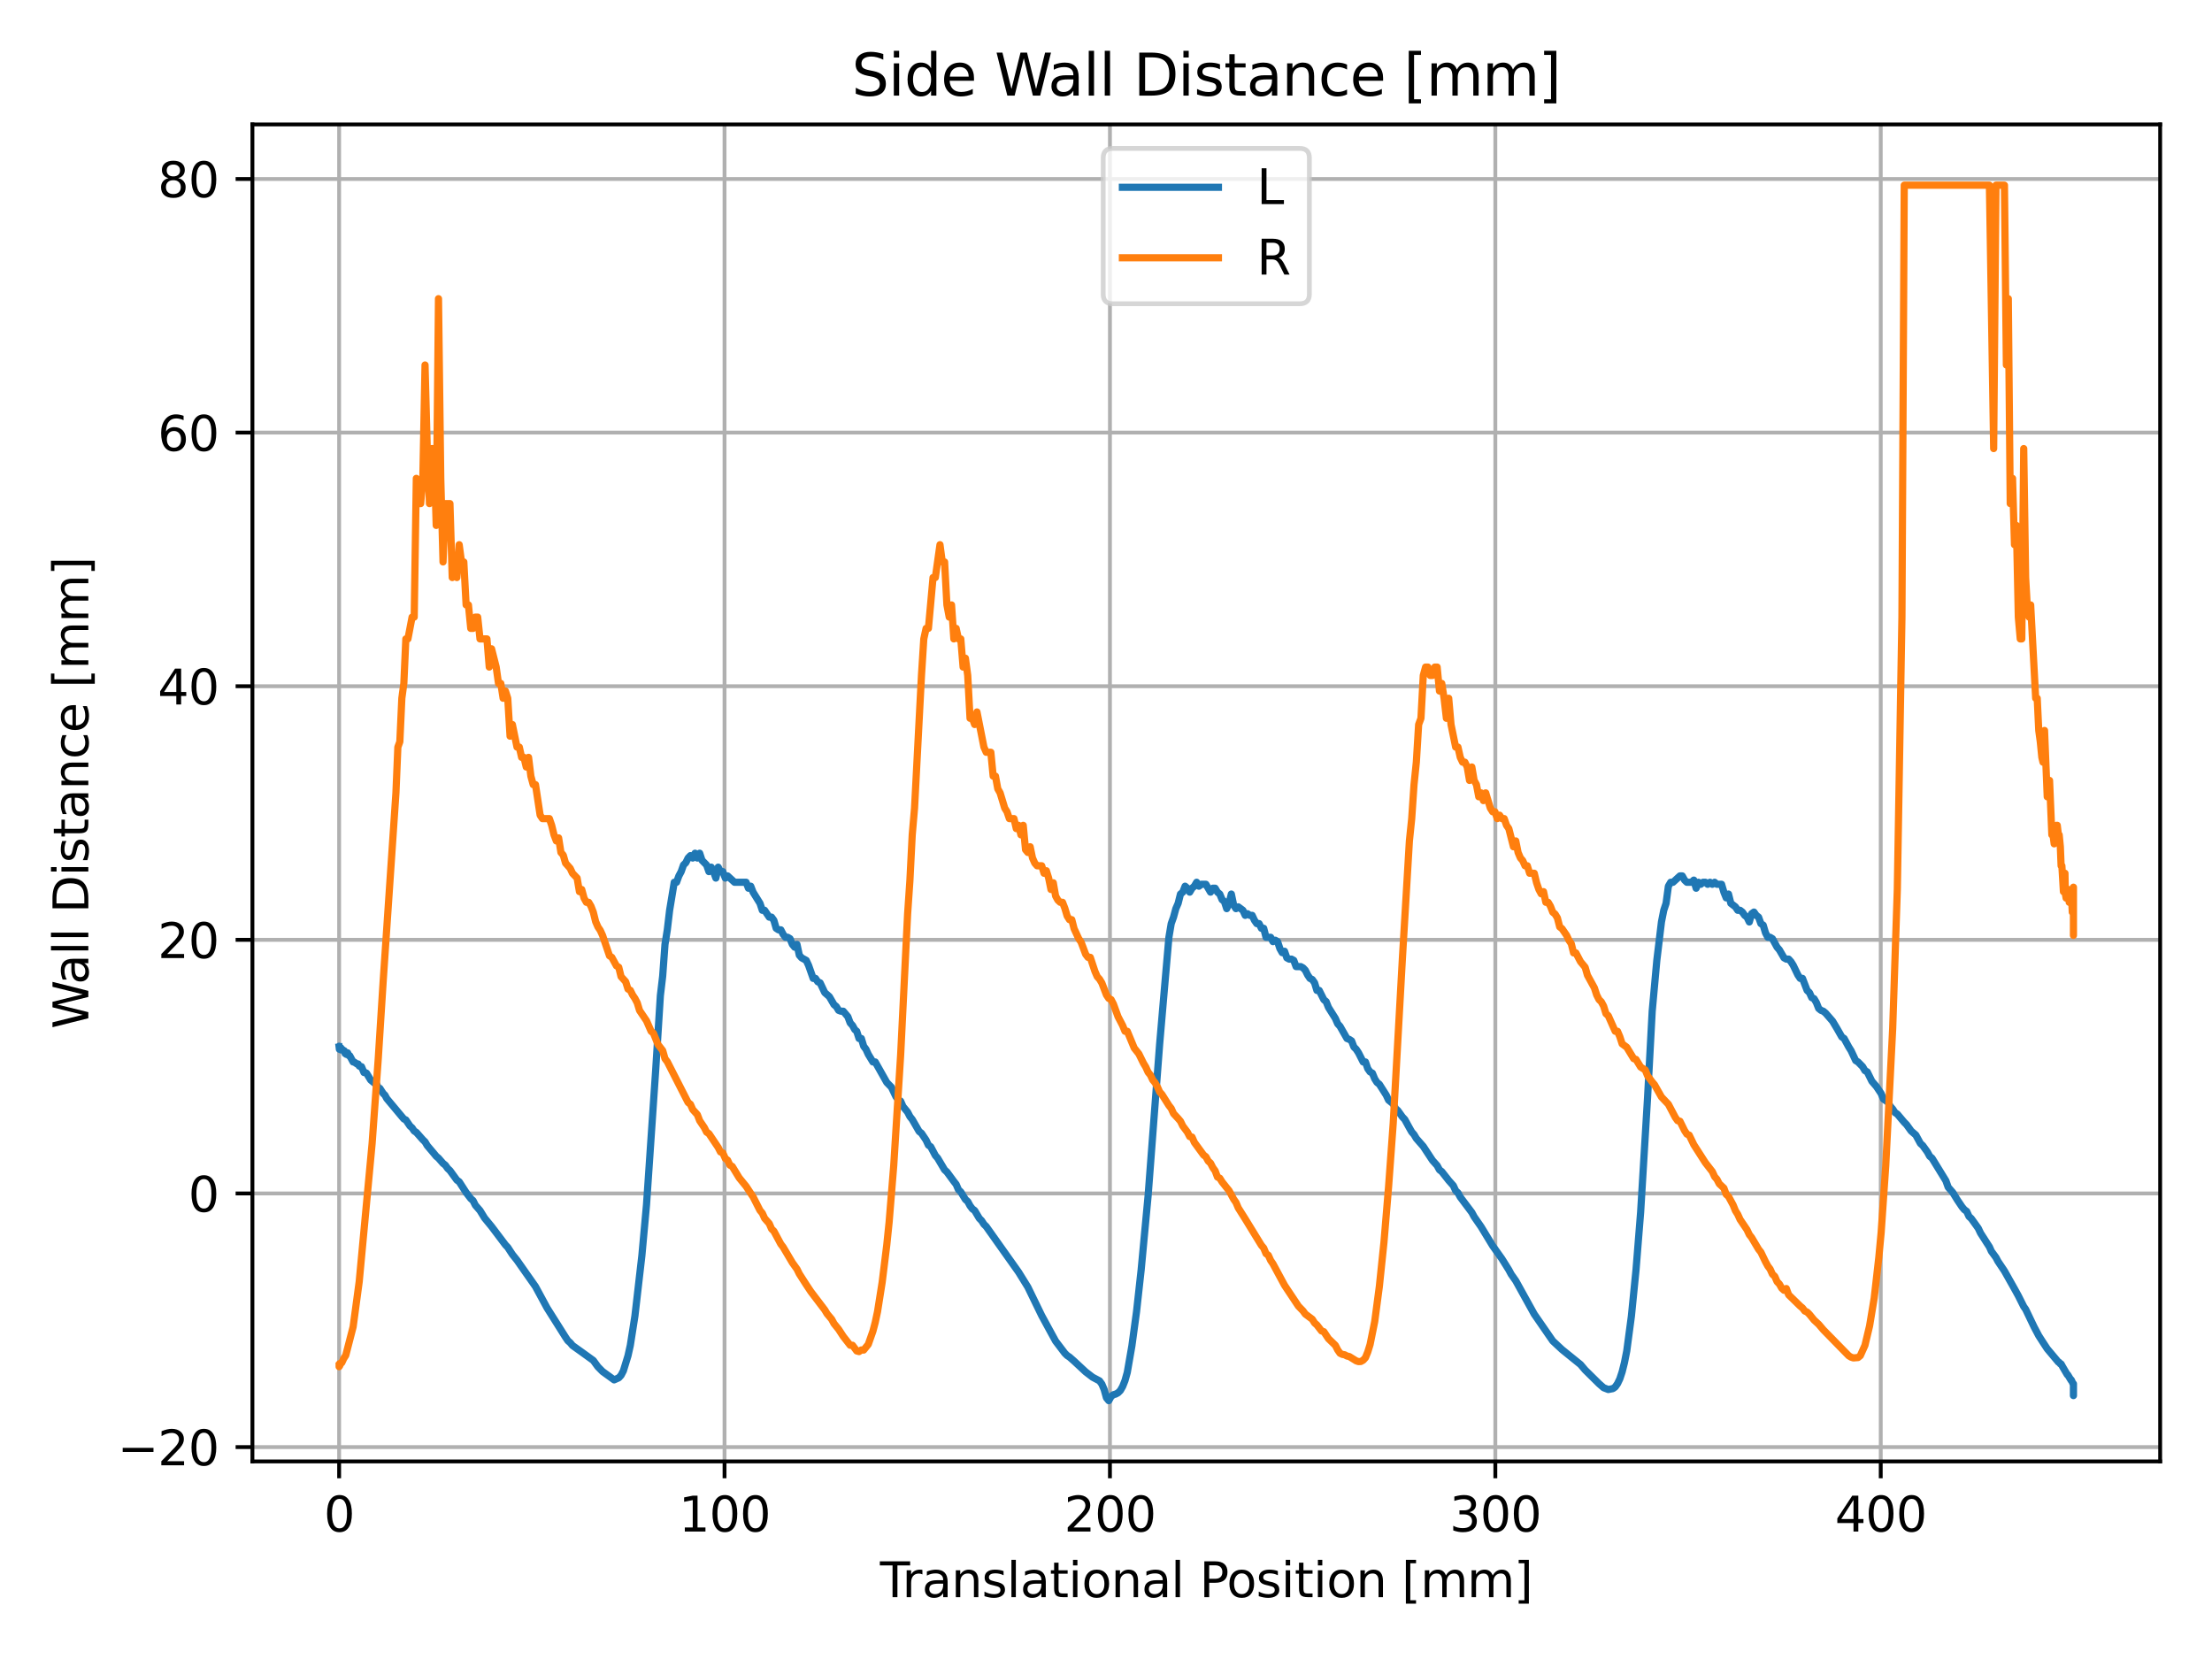 <?xml version="1.0" encoding="utf-8" standalone="no"?>
<!DOCTYPE svg PUBLIC "-//W3C//DTD SVG 1.1//EN"
  "http://www.w3.org/Graphics/SVG/1.1/DTD/svg11.dtd">
<svg xmlns:xlink="http://www.w3.org/1999/xlink" width="460.8pt" height="345.6pt" viewBox="0 0 460.8 345.6" xmlns="http://www.w3.org/2000/svg" version="1.1">
 <defs>
  <style type="text/css">*{stroke-linejoin: round; stroke-linecap: butt}</style>
 </defs>
 <g id="figure_1">
  <g id="patch_1">
   <path d="M 0 345.6 
L 460.8 345.6 
L 460.8 0 
L 0 0 
z
" style="fill: #ffffff"/>
  </g>
  <g id="axes_1">
   <g id="patch_2">
    <path d="M 52.583 304.444 
L 450 304.444 
L 450 25.918 
L 52.583 25.918 
z
" style="fill: #ffffff"/>
   </g>
   <g id="matplotlib.axis_1">
    <g id="xtick_1">
     <g id="line2d_1">
      <path d="M 70.647 304.444 
L 70.647 25.918 
" clip-path="url(#p52ab27a592)" style="fill: none; stroke: #b0b0b0; stroke-width: 0.8; stroke-linecap: square"/>
     </g>
     <g id="line2d_2">
      <defs>
       <path id="md88a07517e" d="M 0 0 
L 0 3.5 
" style="stroke: #000000; stroke-width: 0.8"/>
      </defs>
      <g>
       <use xlink:href="#md88a07517e" x="70.647" y="304.444" style="stroke: #000000; stroke-width: 0.8"/>
      </g>
     </g>
     <g id="text_1">
      <!-- 0 -->
      <g transform="translate(67.466 319.042)scale(0.1 -0.1)">
       <defs>
        <path id="DejaVuSans-30" d="M 2034 4250 
Q 1547 4250 1301 3770 
Q 1056 3291 1056 2328 
Q 1056 1369 1301 889 
Q 1547 409 2034 409 
Q 2525 409 2770 889 
Q 3016 1369 3016 2328 
Q 3016 3291 2770 3770 
Q 2525 4250 2034 4250 
z
M 2034 4750 
Q 2819 4750 3233 4129 
Q 3647 3509 3647 2328 
Q 3647 1150 3233 529 
Q 2819 -91 2034 -91 
Q 1250 -91 836 529 
Q 422 1150 422 2328 
Q 422 3509 836 4129 
Q 1250 4750 2034 4750 
z
" transform="scale(0.016)"/>
       </defs>
       <use xlink:href="#DejaVuSans-30"/>
      </g>
     </g>
    </g>
    <g id="xtick_2">
     <g id="line2d_3">
      <path d="M 150.934 304.444 
L 150.934 25.918 
" clip-path="url(#p52ab27a592)" style="fill: none; stroke: #b0b0b0; stroke-width: 0.8; stroke-linecap: square"/>
     </g>
     <g id="line2d_4">
      <g>
       <use xlink:href="#md88a07517e" x="150.934" y="304.444" style="stroke: #000000; stroke-width: 0.8"/>
      </g>
     </g>
     <g id="text_2">
      <!-- 100 -->
      <g transform="translate(141.39 319.042)scale(0.1 -0.1)">
       <defs>
        <path id="DejaVuSans-31" d="M 794 531 
L 1825 531 
L 1825 4091 
L 703 3866 
L 703 4441 
L 1819 4666 
L 2450 4666 
L 2450 531 
L 3481 531 
L 3481 0 
L 794 0 
L 794 531 
z
" transform="scale(0.016)"/>
       </defs>
       <use xlink:href="#DejaVuSans-31"/>
       <use xlink:href="#DejaVuSans-30" x="63.623"/>
       <use xlink:href="#DejaVuSans-30" x="127.246"/>
      </g>
     </g>
    </g>
    <g id="xtick_3">
     <g id="line2d_5">
      <path d="M 231.22 304.444 
L 231.22 25.918 
" clip-path="url(#p52ab27a592)" style="fill: none; stroke: #b0b0b0; stroke-width: 0.8; stroke-linecap: square"/>
     </g>
     <g id="line2d_6">
      <g>
       <use xlink:href="#md88a07517e" x="231.22" y="304.444" style="stroke: #000000; stroke-width: 0.8"/>
      </g>
     </g>
     <g id="text_3">
      <!-- 200 -->
      <g transform="translate(221.676 319.042)scale(0.1 -0.1)">
       <defs>
        <path id="DejaVuSans-32" d="M 1228 531 
L 3431 531 
L 3431 0 
L 469 0 
L 469 531 
Q 828 903 1448 1529 
Q 2069 2156 2228 2338 
Q 2531 2678 2651 2914 
Q 2772 3150 2772 3378 
Q 2772 3750 2511 3984 
Q 2250 4219 1831 4219 
Q 1534 4219 1204 4116 
Q 875 4013 500 3803 
L 500 4441 
Q 881 4594 1212 4672 
Q 1544 4750 1819 4750 
Q 2544 4750 2975 4387 
Q 3406 4025 3406 3419 
Q 3406 3131 3298 2873 
Q 3191 2616 2906 2266 
Q 2828 2175 2409 1742 
Q 1991 1309 1228 531 
z
" transform="scale(0.016)"/>
       </defs>
       <use xlink:href="#DejaVuSans-32"/>
       <use xlink:href="#DejaVuSans-30" x="63.623"/>
       <use xlink:href="#DejaVuSans-30" x="127.246"/>
      </g>
     </g>
    </g>
    <g id="xtick_4">
     <g id="line2d_7">
      <path d="M 311.506 304.444 
L 311.506 25.918 
" clip-path="url(#p52ab27a592)" style="fill: none; stroke: #b0b0b0; stroke-width: 0.8; stroke-linecap: square"/>
     </g>
     <g id="line2d_8">
      <g>
       <use xlink:href="#md88a07517e" x="311.506" y="304.444" style="stroke: #000000; stroke-width: 0.8"/>
      </g>
     </g>
     <g id="text_4">
      <!-- 300 -->
      <g transform="translate(301.962 319.042)scale(0.1 -0.1)">
       <defs>
        <path id="DejaVuSans-33" d="M 2597 2516 
Q 3050 2419 3304 2112 
Q 3559 1806 3559 1356 
Q 3559 666 3084 287 
Q 2609 -91 1734 -91 
Q 1441 -91 1130 -33 
Q 819 25 488 141 
L 488 750 
Q 750 597 1062 519 
Q 1375 441 1716 441 
Q 2309 441 2620 675 
Q 2931 909 2931 1356 
Q 2931 1769 2642 2001 
Q 2353 2234 1838 2234 
L 1294 2234 
L 1294 2753 
L 1863 2753 
Q 2328 2753 2575 2939 
Q 2822 3125 2822 3475 
Q 2822 3834 2567 4026 
Q 2313 4219 1838 4219 
Q 1578 4219 1281 4162 
Q 984 4106 628 3988 
L 628 4550 
Q 988 4650 1302 4700 
Q 1616 4750 1894 4750 
Q 2613 4750 3031 4423 
Q 3450 4097 3450 3541 
Q 3450 3153 3228 2886 
Q 3006 2619 2597 2516 
z
" transform="scale(0.016)"/>
       </defs>
       <use xlink:href="#DejaVuSans-33"/>
       <use xlink:href="#DejaVuSans-30" x="63.623"/>
       <use xlink:href="#DejaVuSans-30" x="127.246"/>
      </g>
     </g>
    </g>
    <g id="xtick_5">
     <g id="line2d_9">
      <path d="M 391.792 304.444 
L 391.792 25.918 
" clip-path="url(#p52ab27a592)" style="fill: none; stroke: #b0b0b0; stroke-width: 0.8; stroke-linecap: square"/>
     </g>
     <g id="line2d_10">
      <g>
       <use xlink:href="#md88a07517e" x="391.792" y="304.444" style="stroke: #000000; stroke-width: 0.8"/>
      </g>
     </g>
     <g id="text_5">
      <!-- 400 -->
      <g transform="translate(382.249 319.042)scale(0.1 -0.1)">
       <defs>
        <path id="DejaVuSans-34" d="M 2419 4116 
L 825 1625 
L 2419 1625 
L 2419 4116 
z
M 2253 4666 
L 3047 4666 
L 3047 1625 
L 3713 1625 
L 3713 1100 
L 3047 1100 
L 3047 0 
L 2419 0 
L 2419 1100 
L 313 1100 
L 313 1709 
L 2253 4666 
z
" transform="scale(0.016)"/>
       </defs>
       <use xlink:href="#DejaVuSans-34"/>
       <use xlink:href="#DejaVuSans-30" x="63.623"/>
       <use xlink:href="#DejaVuSans-30" x="127.246"/>
      </g>
     </g>
    </g>
    <g id="text_6">
     <!-- Translational Position [mm] -->
     <g transform="translate(183.314 332.72)scale(0.1 -0.1)">
      <defs>
       <path id="DejaVuSans-54" d="M -19 4666 
L 3928 4666 
L 3928 4134 
L 2272 4134 
L 2272 0 
L 1638 0 
L 1638 4134 
L -19 4134 
L -19 4666 
z
" transform="scale(0.016)"/>
       <path id="DejaVuSans-72" d="M 2631 2963 
Q 2534 3019 2420 3045 
Q 2306 3072 2169 3072 
Q 1681 3072 1420 2755 
Q 1159 2438 1159 1844 
L 1159 0 
L 581 0 
L 581 3500 
L 1159 3500 
L 1159 2956 
Q 1341 3275 1631 3429 
Q 1922 3584 2338 3584 
Q 2397 3584 2469 3576 
Q 2541 3569 2628 3553 
L 2631 2963 
z
" transform="scale(0.016)"/>
       <path id="DejaVuSans-61" d="M 2194 1759 
Q 1497 1759 1228 1600 
Q 959 1441 959 1056 
Q 959 750 1161 570 
Q 1363 391 1709 391 
Q 2188 391 2477 730 
Q 2766 1069 2766 1631 
L 2766 1759 
L 2194 1759 
z
M 3341 1997 
L 3341 0 
L 2766 0 
L 2766 531 
Q 2569 213 2275 61 
Q 1981 -91 1556 -91 
Q 1019 -91 701 211 
Q 384 513 384 1019 
Q 384 1609 779 1909 
Q 1175 2209 1959 2209 
L 2766 2209 
L 2766 2266 
Q 2766 2663 2505 2880 
Q 2244 3097 1772 3097 
Q 1472 3097 1187 3025 
Q 903 2953 641 2809 
L 641 3341 
Q 956 3463 1253 3523 
Q 1550 3584 1831 3584 
Q 2591 3584 2966 3190 
Q 3341 2797 3341 1997 
z
" transform="scale(0.016)"/>
       <path id="DejaVuSans-6e" d="M 3513 2113 
L 3513 0 
L 2938 0 
L 2938 2094 
Q 2938 2591 2744 2837 
Q 2550 3084 2163 3084 
Q 1697 3084 1428 2787 
Q 1159 2491 1159 1978 
L 1159 0 
L 581 0 
L 581 3500 
L 1159 3500 
L 1159 2956 
Q 1366 3272 1645 3428 
Q 1925 3584 2291 3584 
Q 2894 3584 3203 3211 
Q 3513 2838 3513 2113 
z
" transform="scale(0.016)"/>
       <path id="DejaVuSans-73" d="M 2834 3397 
L 2834 2853 
Q 2591 2978 2328 3040 
Q 2066 3103 1784 3103 
Q 1356 3103 1142 2972 
Q 928 2841 928 2578 
Q 928 2378 1081 2264 
Q 1234 2150 1697 2047 
L 1894 2003 
Q 2506 1872 2764 1633 
Q 3022 1394 3022 966 
Q 3022 478 2636 193 
Q 2250 -91 1575 -91 
Q 1294 -91 989 -36 
Q 684 19 347 128 
L 347 722 
Q 666 556 975 473 
Q 1284 391 1588 391 
Q 1994 391 2212 530 
Q 2431 669 2431 922 
Q 2431 1156 2273 1281 
Q 2116 1406 1581 1522 
L 1381 1569 
Q 847 1681 609 1914 
Q 372 2147 372 2553 
Q 372 3047 722 3315 
Q 1072 3584 1716 3584 
Q 2034 3584 2315 3537 
Q 2597 3491 2834 3397 
z
" transform="scale(0.016)"/>
       <path id="DejaVuSans-6c" d="M 603 4863 
L 1178 4863 
L 1178 0 
L 603 0 
L 603 4863 
z
" transform="scale(0.016)"/>
       <path id="DejaVuSans-74" d="M 1172 4494 
L 1172 3500 
L 2356 3500 
L 2356 3053 
L 1172 3053 
L 1172 1153 
Q 1172 725 1289 603 
Q 1406 481 1766 481 
L 2356 481 
L 2356 0 
L 1766 0 
Q 1100 0 847 248 
Q 594 497 594 1153 
L 594 3053 
L 172 3053 
L 172 3500 
L 594 3500 
L 594 4494 
L 1172 4494 
z
" transform="scale(0.016)"/>
       <path id="DejaVuSans-69" d="M 603 3500 
L 1178 3500 
L 1178 0 
L 603 0 
L 603 3500 
z
M 603 4863 
L 1178 4863 
L 1178 4134 
L 603 4134 
L 603 4863 
z
" transform="scale(0.016)"/>
       <path id="DejaVuSans-6f" d="M 1959 3097 
Q 1497 3097 1228 2736 
Q 959 2375 959 1747 
Q 959 1119 1226 758 
Q 1494 397 1959 397 
Q 2419 397 2687 759 
Q 2956 1122 2956 1747 
Q 2956 2369 2687 2733 
Q 2419 3097 1959 3097 
z
M 1959 3584 
Q 2709 3584 3137 3096 
Q 3566 2609 3566 1747 
Q 3566 888 3137 398 
Q 2709 -91 1959 -91 
Q 1206 -91 779 398 
Q 353 888 353 1747 
Q 353 2609 779 3096 
Q 1206 3584 1959 3584 
z
" transform="scale(0.016)"/>
       <path id="DejaVuSans-20" transform="scale(0.016)"/>
       <path id="DejaVuSans-50" d="M 1259 4147 
L 1259 2394 
L 2053 2394 
Q 2494 2394 2734 2622 
Q 2975 2850 2975 3272 
Q 2975 3691 2734 3919 
Q 2494 4147 2053 4147 
L 1259 4147 
z
M 628 4666 
L 2053 4666 
Q 2838 4666 3239 4311 
Q 3641 3956 3641 3272 
Q 3641 2581 3239 2228 
Q 2838 1875 2053 1875 
L 1259 1875 
L 1259 0 
L 628 0 
L 628 4666 
z
" transform="scale(0.016)"/>
       <path id="DejaVuSans-5b" d="M 550 4863 
L 1875 4863 
L 1875 4416 
L 1125 4416 
L 1125 -397 
L 1875 -397 
L 1875 -844 
L 550 -844 
L 550 4863 
z
" transform="scale(0.016)"/>
       <path id="DejaVuSans-6d" d="M 3328 2828 
Q 3544 3216 3844 3400 
Q 4144 3584 4550 3584 
Q 5097 3584 5394 3201 
Q 5691 2819 5691 2113 
L 5691 0 
L 5113 0 
L 5113 2094 
Q 5113 2597 4934 2840 
Q 4756 3084 4391 3084 
Q 3944 3084 3684 2787 
Q 3425 2491 3425 1978 
L 3425 0 
L 2847 0 
L 2847 2094 
Q 2847 2600 2669 2842 
Q 2491 3084 2119 3084 
Q 1678 3084 1418 2786 
Q 1159 2488 1159 1978 
L 1159 0 
L 581 0 
L 581 3500 
L 1159 3500 
L 1159 2956 
Q 1356 3278 1631 3431 
Q 1906 3584 2284 3584 
Q 2666 3584 2933 3390 
Q 3200 3197 3328 2828 
z
" transform="scale(0.016)"/>
       <path id="DejaVuSans-5d" d="M 1947 4863 
L 1947 -844 
L 622 -844 
L 622 -397 
L 1369 -397 
L 1369 4416 
L 622 4416 
L 622 4863 
L 1947 4863 
z
" transform="scale(0.016)"/>
      </defs>
      <use xlink:href="#DejaVuSans-54"/>
      <use xlink:href="#DejaVuSans-72" x="46.334"/>
      <use xlink:href="#DejaVuSans-61" x="87.447"/>
      <use xlink:href="#DejaVuSans-6e" x="148.727"/>
      <use xlink:href="#DejaVuSans-73" x="212.105"/>
      <use xlink:href="#DejaVuSans-6c" x="264.205"/>
      <use xlink:href="#DejaVuSans-61" x="291.988"/>
      <use xlink:href="#DejaVuSans-74" x="353.268"/>
      <use xlink:href="#DejaVuSans-69" x="392.477"/>
      <use xlink:href="#DejaVuSans-6f" x="420.26"/>
      <use xlink:href="#DejaVuSans-6e" x="481.441"/>
      <use xlink:href="#DejaVuSans-61" x="544.82"/>
      <use xlink:href="#DejaVuSans-6c" x="606.1"/>
      <use xlink:href="#DejaVuSans-20" x="633.883"/>
      <use xlink:href="#DejaVuSans-50" x="665.67"/>
      <use xlink:href="#DejaVuSans-6f" x="722.348"/>
      <use xlink:href="#DejaVuSans-73" x="783.529"/>
      <use xlink:href="#DejaVuSans-69" x="835.629"/>
      <use xlink:href="#DejaVuSans-74" x="863.412"/>
      <use xlink:href="#DejaVuSans-69" x="902.621"/>
      <use xlink:href="#DejaVuSans-6f" x="930.404"/>
      <use xlink:href="#DejaVuSans-6e" x="991.586"/>
      <use xlink:href="#DejaVuSans-20" x="1054.965"/>
      <use xlink:href="#DejaVuSans-5b" x="1086.752"/>
      <use xlink:href="#DejaVuSans-6d" x="1125.766"/>
      <use xlink:href="#DejaVuSans-6d" x="1223.178"/>
      <use xlink:href="#DejaVuSans-5d" x="1320.59"/>
     </g>
    </g>
   </g>
   <g id="matplotlib.axis_2">
    <g id="ytick_1">
     <g id="line2d_11">
      <path d="M 52.583 301.452 
L 450 301.452 
" clip-path="url(#p52ab27a592)" style="fill: none; stroke: #b0b0b0; stroke-width: 0.8; stroke-linecap: square"/>
     </g>
     <g id="line2d_12">
      <defs>
       <path id="m8b327d9819" d="M 0 0 
L -3.5 0 
" style="stroke: #000000; stroke-width: 0.8"/>
      </defs>
      <g>
       <use xlink:href="#m8b327d9819" x="52.583" y="301.452" style="stroke: #000000; stroke-width: 0.8"/>
      </g>
     </g>
     <g id="text_7">
      <!-- −20 -->
      <g transform="translate(24.478 305.251)scale(0.1 -0.1)">
       <defs>
        <path id="DejaVuSans-2212" d="M 678 2272 
L 4684 2272 
L 4684 1741 
L 678 1741 
L 678 2272 
z
" transform="scale(0.016)"/>
       </defs>
       <use xlink:href="#DejaVuSans-2212"/>
       <use xlink:href="#DejaVuSans-32" x="83.789"/>
       <use xlink:href="#DejaVuSans-30" x="147.412"/>
      </g>
     </g>
    </g>
    <g id="ytick_2">
     <g id="line2d_13">
      <path d="M 52.583 248.618 
L 450 248.618 
" clip-path="url(#p52ab27a592)" style="fill: none; stroke: #b0b0b0; stroke-width: 0.8; stroke-linecap: square"/>
     </g>
     <g id="line2d_14">
      <g>
       <use xlink:href="#m8b327d9819" x="52.583" y="248.618" style="stroke: #000000; stroke-width: 0.8"/>
      </g>
     </g>
     <g id="text_8">
      <!-- 0 -->
      <g transform="translate(39.22 252.418)scale(0.1 -0.1)">
       <use xlink:href="#DejaVuSans-30"/>
      </g>
     </g>
    </g>
    <g id="ytick_3">
     <g id="line2d_15">
      <path d="M 52.583 195.785 
L 450 195.785 
" clip-path="url(#p52ab27a592)" style="fill: none; stroke: #b0b0b0; stroke-width: 0.8; stroke-linecap: square"/>
     </g>
     <g id="line2d_16">
      <g>
       <use xlink:href="#m8b327d9819" x="52.583" y="195.785" style="stroke: #000000; stroke-width: 0.8"/>
      </g>
     </g>
     <g id="text_9">
      <!-- 20 -->
      <g transform="translate(32.858 199.584)scale(0.1 -0.1)">
       <use xlink:href="#DejaVuSans-32"/>
       <use xlink:href="#DejaVuSans-30" x="63.623"/>
      </g>
     </g>
    </g>
    <g id="ytick_4">
     <g id="line2d_17">
      <path d="M 52.583 142.951 
L 450 142.951 
" clip-path="url(#p52ab27a592)" style="fill: none; stroke: #b0b0b0; stroke-width: 0.8; stroke-linecap: square"/>
     </g>
     <g id="line2d_18">
      <g>
       <use xlink:href="#m8b327d9819" x="52.583" y="142.951" style="stroke: #000000; stroke-width: 0.8"/>
      </g>
     </g>
     <g id="text_10">
      <!-- 40 -->
      <g transform="translate(32.858 146.75)scale(0.1 -0.1)">
       <use xlink:href="#DejaVuSans-34"/>
       <use xlink:href="#DejaVuSans-30" x="63.623"/>
      </g>
     </g>
    </g>
    <g id="ytick_5">
     <g id="line2d_19">
      <path d="M 52.583 90.118 
L 450 90.118 
" clip-path="url(#p52ab27a592)" style="fill: none; stroke: #b0b0b0; stroke-width: 0.8; stroke-linecap: square"/>
     </g>
     <g id="line2d_20">
      <g>
       <use xlink:href="#m8b327d9819" x="52.583" y="90.118" style="stroke: #000000; stroke-width: 0.8"/>
      </g>
     </g>
     <g id="text_11">
      <!-- 60 -->
      <g transform="translate(32.858 93.917)scale(0.1 -0.1)">
       <defs>
        <path id="DejaVuSans-36" d="M 2113 2584 
Q 1688 2584 1439 2293 
Q 1191 2003 1191 1497 
Q 1191 994 1439 701 
Q 1688 409 2113 409 
Q 2538 409 2786 701 
Q 3034 994 3034 1497 
Q 3034 2003 2786 2293 
Q 2538 2584 2113 2584 
z
M 3366 4563 
L 3366 3988 
Q 3128 4100 2886 4159 
Q 2644 4219 2406 4219 
Q 1781 4219 1451 3797 
Q 1122 3375 1075 2522 
Q 1259 2794 1537 2939 
Q 1816 3084 2150 3084 
Q 2853 3084 3261 2657 
Q 3669 2231 3669 1497 
Q 3669 778 3244 343 
Q 2819 -91 2113 -91 
Q 1303 -91 875 529 
Q 447 1150 447 2328 
Q 447 3434 972 4092 
Q 1497 4750 2381 4750 
Q 2619 4750 2861 4703 
Q 3103 4656 3366 4563 
z
" transform="scale(0.016)"/>
       </defs>
       <use xlink:href="#DejaVuSans-36"/>
       <use xlink:href="#DejaVuSans-30" x="63.623"/>
      </g>
     </g>
    </g>
    <g id="ytick_6">
     <g id="line2d_21">
      <path d="M 52.583 37.284 
L 450 37.284 
" clip-path="url(#p52ab27a592)" style="fill: none; stroke: #b0b0b0; stroke-width: 0.8; stroke-linecap: square"/>
     </g>
     <g id="line2d_22">
      <g>
       <use xlink:href="#m8b327d9819" x="52.583" y="37.284" style="stroke: #000000; stroke-width: 0.8"/>
      </g>
     </g>
     <g id="text_12">
      <!-- 80 -->
      <g transform="translate(32.858 41.083)scale(0.1 -0.1)">
       <defs>
        <path id="DejaVuSans-38" d="M 2034 2216 
Q 1584 2216 1326 1975 
Q 1069 1734 1069 1313 
Q 1069 891 1326 650 
Q 1584 409 2034 409 
Q 2484 409 2743 651 
Q 3003 894 3003 1313 
Q 3003 1734 2745 1975 
Q 2488 2216 2034 2216 
z
M 1403 2484 
Q 997 2584 770 2862 
Q 544 3141 544 3541 
Q 544 4100 942 4425 
Q 1341 4750 2034 4750 
Q 2731 4750 3128 4425 
Q 3525 4100 3525 3541 
Q 3525 3141 3298 2862 
Q 3072 2584 2669 2484 
Q 3125 2378 3379 2068 
Q 3634 1759 3634 1313 
Q 3634 634 3220 271 
Q 2806 -91 2034 -91 
Q 1263 -91 848 271 
Q 434 634 434 1313 
Q 434 1759 690 2068 
Q 947 2378 1403 2484 
z
M 1172 3481 
Q 1172 3119 1398 2916 
Q 1625 2713 2034 2713 
Q 2441 2713 2670 2916 
Q 2900 3119 2900 3481 
Q 2900 3844 2670 4047 
Q 2441 4250 2034 4250 
Q 1625 4250 1398 4047 
Q 1172 3844 1172 3481 
z
" transform="scale(0.016)"/>
       </defs>
       <use xlink:href="#DejaVuSans-38"/>
       <use xlink:href="#DejaVuSans-30" x="63.623"/>
      </g>
     </g>
    </g>
    <g id="text_13">
     <!-- Wall Distance [mm] -->
     <g transform="translate(18.398 214.331)rotate(-90)scale(0.1 -0.1)">
      <defs>
       <path id="DejaVuSans-57" d="M 213 4666 
L 850 4666 
L 1831 722 
L 2809 4666 
L 3519 4666 
L 4500 722 
L 5478 4666 
L 6119 4666 
L 4947 0 
L 4153 0 
L 3169 4050 
L 2175 0 
L 1381 0 
L 213 4666 
z
" transform="scale(0.016)"/>
       <path id="DejaVuSans-44" d="M 1259 4147 
L 1259 519 
L 2022 519 
Q 2988 519 3436 956 
Q 3884 1394 3884 2338 
Q 3884 3275 3436 3711 
Q 2988 4147 2022 4147 
L 1259 4147 
z
M 628 4666 
L 1925 4666 
Q 3281 4666 3915 4102 
Q 4550 3538 4550 2338 
Q 4550 1131 3912 565 
Q 3275 0 1925 0 
L 628 0 
L 628 4666 
z
" transform="scale(0.016)"/>
       <path id="DejaVuSans-63" d="M 3122 3366 
L 3122 2828 
Q 2878 2963 2633 3030 
Q 2388 3097 2138 3097 
Q 1578 3097 1268 2742 
Q 959 2388 959 1747 
Q 959 1106 1268 751 
Q 1578 397 2138 397 
Q 2388 397 2633 464 
Q 2878 531 3122 666 
L 3122 134 
Q 2881 22 2623 -34 
Q 2366 -91 2075 -91 
Q 1284 -91 818 406 
Q 353 903 353 1747 
Q 353 2603 823 3093 
Q 1294 3584 2113 3584 
Q 2378 3584 2631 3529 
Q 2884 3475 3122 3366 
z
" transform="scale(0.016)"/>
       <path id="DejaVuSans-65" d="M 3597 1894 
L 3597 1613 
L 953 1613 
Q 991 1019 1311 708 
Q 1631 397 2203 397 
Q 2534 397 2845 478 
Q 3156 559 3463 722 
L 3463 178 
Q 3153 47 2828 -22 
Q 2503 -91 2169 -91 
Q 1331 -91 842 396 
Q 353 884 353 1716 
Q 353 2575 817 3079 
Q 1281 3584 2069 3584 
Q 2775 3584 3186 3129 
Q 3597 2675 3597 1894 
z
M 3022 2063 
Q 3016 2534 2758 2815 
Q 2500 3097 2075 3097 
Q 1594 3097 1305 2825 
Q 1016 2553 972 2059 
L 3022 2063 
z
" transform="scale(0.016)"/>
      </defs>
      <use xlink:href="#DejaVuSans-57"/>
      <use xlink:href="#DejaVuSans-61" x="92.502"/>
      <use xlink:href="#DejaVuSans-6c" x="153.781"/>
      <use xlink:href="#DejaVuSans-6c" x="181.564"/>
      <use xlink:href="#DejaVuSans-20" x="209.348"/>
      <use xlink:href="#DejaVuSans-44" x="241.135"/>
      <use xlink:href="#DejaVuSans-69" x="318.137"/>
      <use xlink:href="#DejaVuSans-73" x="345.92"/>
      <use xlink:href="#DejaVuSans-74" x="398.02"/>
      <use xlink:href="#DejaVuSans-61" x="437.229"/>
      <use xlink:href="#DejaVuSans-6e" x="498.508"/>
      <use xlink:href="#DejaVuSans-63" x="561.887"/>
      <use xlink:href="#DejaVuSans-65" x="616.867"/>
      <use xlink:href="#DejaVuSans-20" x="678.391"/>
      <use xlink:href="#DejaVuSans-5b" x="710.178"/>
      <use xlink:href="#DejaVuSans-6d" x="749.191"/>
      <use xlink:href="#DejaVuSans-6d" x="846.604"/>
      <use xlink:href="#DejaVuSans-5d" x="944.016"/>
     </g>
    </g>
   </g>
   <g id="line2d_23">
    <path d="M 70.647 218.107 
L 70.703 218.583 
L 70.647 217.949 
L 70.756 218.107 
L 70.779 218.107 
L 70.904 218.266 
L 70.989 218.266 
L 71.038 218.715 
L 71.091 218.424 
L 71.212 218.715 
L 71.279 218.583 
L 71.514 218.873 
L 71.7 218.873 
L 71.909 219.481 
L 72.024 219.19 
L 72.145 219.639 
L 72.274 219.639 
L 72.41 219.322 
L 72.702 219.93 
L 72.859 219.93 
L 73.56 221.224 
L 73.754 221.224 
L 74.377 221.647 
L 74.599 221.647 
L 74.829 222.07 
L 75.065 222.207 
L 75.309 222.207 
L 75.818 223.427 
L 76.083 223.427 
L 76.356 223.559 
L 77.218 224.989 
L 78.145 225.744 
L 78.468 225.868 
L 78.796 226.603 
L 79.133 226.724 
L 79.832 227.797 
L 80.193 228.145 
L 80.563 228.835 
L 84.127 233.101 
L 84.545 233.299 
L 85.412 234.573 
L 85.845 234.953 
L 86.287 235.613 
L 86.729 235.891 
L 88.085 237.426 
L 88.543 237.864 
L 89.001 238.641 
L 90.406 240.302 
L 90.871 240.868 
L 91.345 241.264 
L 92.292 242.35 
L 92.774 242.73 
L 93.256 243.404 
L 93.73 243.845 
L 95.175 245.834 
L 95.656 246.178 
L 97.102 248.425 
L 98.065 249.681 
L 98.547 250.109 
L 99.028 251.07 
L 99.992 252.177 
L 100.955 253.743 
L 102.4 255.503 
L 105.291 259.333 
L 105.772 259.84 
L 106.736 261.317 
L 107.699 262.522 
L 111.553 268.016 
L 113.962 272.465 
L 117.815 278.575 
L 118.297 279.288 
L 118.779 279.711 
L 119.261 280.292 
L 121.187 281.666 
L 123.596 283.409 
L 124.559 284.73 
L 125.523 285.708 
L 127.932 287.451 
L 128.895 287.028 
L 129.377 286.5 
L 129.858 285.576 
L 130.822 282.432 
L 131.304 280.266 
L 132.267 274.129 
L 133.712 261.579 
L 134.676 251.01 
L 136.602 222.756 
L 137.566 207.408 
L 138.048 203.34 
L 138.529 196.736 
L 139.011 193.698 
L 139.493 189.63 
L 140.456 183.792 
L 140.938 183.792 
L 141.42 182.471 
L 141.901 181.573 
L 142.383 180.199 
L 142.865 179.723 
L 143.346 178.746 
L 143.828 178.244 
L 144.31 178.746 
L 144.792 177.742 
L 145.273 178.746 
L 145.755 177.742 
L 146.237 179.221 
L 147.2 180.199 
L 147.682 181.573 
L 148.164 180.648 
L 148.645 181.573 
L 149.127 182.92 
L 149.609 180.648 
L 150.091 181.573 
L 150.572 181.573 
L 151.094 182.92 
L 151.576 182.471 
L 153.021 183.792 
L 155.43 183.792 
L 155.911 185.033 
L 156.393 184.611 
L 156.875 185.852 
L 158.32 188.177 
L 158.802 189.63 
L 159.283 189.63 
L 160.247 191.056 
L 160.728 191.056 
L 161.21 191.717 
L 161.692 193.381 
L 162.174 193.698 
L 162.655 193.698 
L 163.137 194.622 
L 163.619 195.256 
L 164.1 195.256 
L 164.582 195.547 
L 165.064 196.736 
L 165.546 197.317 
L 166.027 196.736 
L 166.509 198.981 
L 166.991 199.536 
L 167.954 200.064 
L 168.436 201.095 
L 169.399 203.816 
L 169.881 203.816 
L 170.363 204.529 
L 170.845 204.74 
L 171.808 206.774 
L 172.771 207.62 
L 173.735 209.284 
L 174.217 209.68 
L 174.698 210.473 
L 175.18 210.657 
L 175.662 210.657 
L 176.625 211.793 
L 177.107 213.088 
L 177.589 213.616 
L 178.07 214.488 
L 178.472 214.831 
L 178.953 216.337 
L 179.435 216.337 
L 179.917 217.949 
L 180.399 218.583 
L 180.88 219.639 
L 181.844 221.224 
L 182.325 221.224 
L 184.734 225.493 
L 185.697 226.481 
L 186.661 228.491 
L 187.143 229.059 
L 187.624 229.398 
L 188.106 230.496 
L 189.07 231.667 
L 189.551 232.597 
L 190.033 233.202 
L 191.478 235.706 
L 191.96 236.076 
L 192.923 237.513 
L 193.405 238.554 
L 193.887 238.894 
L 194.85 240.707 
L 195.332 241.264 
L 196.777 243.7 
L 197.259 244.138 
L 198.704 246.11 
L 199.186 246.72 
L 199.667 247.845 
L 200.149 248.297 
L 201.112 249.865 
L 201.594 250.292 
L 202.076 251.188 
L 202.558 251.831 
L 203.039 252.177 
L 204.003 253.799 
L 204.484 254.287 
L 204.966 255.032 
L 205.448 255.503 
L 212.192 265.01 
L 214.119 268.125 
L 217.009 274.071 
L 218.454 276.726 
L 219.899 279.368 
L 221.826 281.904 
L 222.308 282.379 
L 222.79 282.696 
L 223.753 283.541 
L 226.162 285.787 
L 227.607 286.896 
L 229.052 287.662 
L 229.534 288.323 
L 230.016 289.459 
L 230.497 291.202 
L 230.979 291.783 
L 231.461 290.912 
L 231.942 290.542 
L 232.424 290.41 
L 232.906 290.146 
L 233.388 289.67 
L 233.869 288.825 
L 234.351 287.61 
L 234.833 285.893 
L 235.796 280.345 
L 236.76 273.247 
L 237.723 264.535 
L 239.168 249.121 
L 241.577 217.473 
L 242.54 206.325 
L 243.504 195.256 
L 243.985 192.403 
L 244.467 191.056 
L 244.949 189.286 
L 245.431 188.177 
L 245.912 186.248 
L 246.394 185.852 
L 246.876 184.611 
L 247.357 185.033 
L 247.839 185.852 
L 248.321 185.033 
L 248.803 184.611 
L 249.284 183.792 
L 249.766 184.611 
L 250.248 184.214 
L 251.211 184.214 
L 252.175 185.852 
L 252.656 185.033 
L 253.138 185.033 
L 253.62 185.852 
L 254.101 186.248 
L 254.583 187.411 
L 255.065 187.807 
L 255.547 189.286 
L 256.028 188.177 
L 256.51 186.248 
L 256.992 188.547 
L 257.473 189.286 
L 257.955 188.916 
L 258.919 189.63 
L 259.4 190.686 
L 259.882 190.343 
L 260.364 190.686 
L 260.845 190.686 
L 261.327 191.717 
L 261.809 192.403 
L 262.291 192.403 
L 262.772 193.381 
L 263.254 193.381 
L 263.736 195.256 
L 264.699 195.256 
L 265.181 196.155 
L 265.663 195.864 
L 266.144 196.155 
L 266.626 197.608 
L 267.108 198.453 
L 267.59 198.162 
L 268.071 199.536 
L 268.553 199.8 
L 269.035 199.8 
L 269.516 200.064 
L 269.998 201.359 
L 270.962 201.359 
L 271.443 201.623 
L 271.925 202.125 
L 272.407 203.102 
L 272.888 203.816 
L 273.37 204.053 
L 273.852 204.74 
L 274.334 206.325 
L 274.815 206.325 
L 275.779 208.254 
L 276.26 208.65 
L 276.742 209.865 
L 278.187 212.163 
L 278.669 213.273 
L 279.151 213.801 
L 280.596 216.337 
L 281.078 216.522 
L 281.559 216.839 
L 282.041 218.107 
L 282.523 218.583 
L 283.004 219.322 
L 283.968 221.224 
L 284.45 221.224 
L 284.931 222.619 
L 285.413 223.295 
L 285.895 223.559 
L 286.377 224.735 
L 286.858 225.493 
L 287.34 225.868 
L 288.785 228.145 
L 289.267 229.173 
L 290.23 229.952 
L 290.712 230.927 
L 291.194 231.352 
L 292.157 232.697 
L 292.639 233.202 
L 293.602 234.953 
L 294.084 235.798 
L 294.566 236.35 
L 295.047 237.159 
L 296.493 238.81 
L 298.419 241.734 
L 299.383 242.807 
L 299.865 243.7 
L 300.346 244.064 
L 301.791 245.903 
L 302.755 246.988 
L 303.237 248.039 
L 303.718 248.489 
L 304.2 249.371 
L 306.609 252.576 
L 307.09 253.469 
L 308.536 255.555 
L 310.944 259.518 
L 312.871 262.226 
L 314.316 264.535 
L 314.798 265.438 
L 315.761 266.809 
L 319.615 273.767 
L 323.469 279.341 
L 325.396 281.138 
L 329.249 284.255 
L 330.213 285.391 
L 333.103 288.244 
L 334.067 289.089 
L 335.03 289.459 
L 335.993 289.274 
L 336.475 288.93 
L 336.957 288.244 
L 337.439 287.24 
L 337.92 285.787 
L 338.402 283.858 
L 338.884 281.428 
L 339.847 274.19 
L 340.811 264.535 
L 341.774 252.518 
L 343.219 228.605 
L 344.183 210.657 
L 345.146 200.064 
L 346.11 192.06 
L 346.591 189.63 
L 347.073 188.177 
L 347.555 184.611 
L 348.036 183.792 
L 348.518 183.792 
L 349.963 182.471 
L 350.445 182.471 
L 350.927 183.342 
L 351.408 183.792 
L 352.372 183.792 
L 352.854 183.342 
L 353.335 185.033 
L 353.817 183.792 
L 354.299 184.214 
L 354.78 183.792 
L 355.262 183.792 
L 355.744 184.214 
L 356.226 183.792 
L 356.707 184.214 
L 357.189 183.792 
L 357.671 184.214 
L 358.634 184.214 
L 359.116 185.852 
L 359.598 187.041 
L 360.079 186.248 
L 360.561 188.177 
L 361.524 188.916 
L 362.006 189.63 
L 362.488 189.63 
L 362.97 190 
L 363.451 190.686 
L 363.933 191.056 
L 364.415 192.06 
L 364.897 190.343 
L 365.378 190 
L 365.86 190.686 
L 366.342 191.056 
L 366.823 192.403 
L 367.305 192.72 
L 367.787 194.332 
L 368.269 195.256 
L 368.75 195.256 
L 369.232 195.547 
L 370.195 197.317 
L 370.677 197.872 
L 371.641 199.536 
L 372.122 199.8 
L 372.604 199.8 
L 373.086 200.329 
L 373.567 201.095 
L 374.531 203.102 
L 375.013 203.816 
L 375.494 203.816 
L 376.458 206.325 
L 376.939 206.774 
L 377.421 207.831 
L 377.903 208.042 
L 378.385 208.861 
L 378.866 210.076 
L 379.348 210.473 
L 379.83 210.657 
L 380.311 211.054 
L 381.757 212.718 
L 382.72 214.329 
L 383.684 216.02 
L 384.165 216.337 
L 385.129 218.107 
L 385.61 218.873 
L 386.574 220.934 
L 387.056 221.224 
L 388.019 222.207 
L 388.501 223.026 
L 388.982 223.295 
L 389.946 225.242 
L 390.909 226.36 
L 391.873 227.797 
L 392.354 228.948 
L 393.318 229.619 
L 393.8 230.496 
L 394.281 231.033 
L 394.763 231.772 
L 395.245 232.084 
L 396.69 233.796 
L 397.172 234.282 
L 398.135 235.613 
L 399.098 236.44 
L 400.062 238.21 
L 400.544 238.641 
L 401.507 239.977 
L 401.989 240.868 
L 402.471 241.264 
L 405.361 245.971 
L 405.843 247.32 
L 406.806 248.425 
L 407.769 249.988 
L 408.733 251.424 
L 409.215 252.002 
L 409.696 252.348 
L 410.178 253.413 
L 410.66 253.852 
L 412.105 255.865 
L 412.587 256.879 
L 413.951 259.006 
L 414.433 259.748 
L 414.835 260.654 
L 415.798 261.967 
L 416.199 262.733 
L 417.564 264.772 
L 419.652 268.481 
L 420.455 269.942 
L 421.579 272.18 
L 421.98 272.748 
L 423.746 276.435 
L 424.71 278.258 
L 425.593 279.632 
L 426.476 280.979 
L 428.804 283.753 
L 428.965 283.806 
L 429.206 284.123 
L 429.366 284.149 
L 429.688 284.73 
L 430.651 286.368 
L 430.731 286.368 
L 431.213 287.161 
L 431.374 287.425 
L 431.454 287.425 
L 431.454 287.557 
L 431.534 287.557 
L 431.936 288.455 
L 431.936 288.27 
L 431.936 290.727 
L 431.936 290.648 
" clip-path="url(#p52ab27a592)" style="fill: none; stroke: #1f77b4; stroke-width: 1.5; stroke-linecap: square"/>
   </g>
   <g id="line2d_24">
    <path d="M 70.647 284.572 
L 70.647 284.704 
L 70.735 284.07 
L 70.756 284.545 
L 70.904 284.123 
L 70.945 284.175 
L 71.149 283.806 
L 71.212 283.858 
L 71.431 283.383 
L 71.604 283.013 
L 72.024 282.353 
L 73.56 276.409 
L 74.829 266.991 
L 77.52 238.165 
L 78.796 220.537 
L 79.832 204.238 
L 82.481 165.168 
L 82.883 155.631 
L 83.292 154.522 
L 83.71 145.461 
L 84.127 142.37 
L 84.545 133.098 
L 84.978 133.098 
L 85.845 128.554 
L 86.287 128.554 
L 86.729 99.654 
L 87.178 104.911 
L 87.628 104.911 
L 88.085 99.654 
L 88.543 76.037 
L 89.001 93.446 
L 89.466 104.911 
L 89.932 93.446 
L 90.406 93.446 
L 90.871 109.455 
L 91.345 62.221 
L 91.819 99.654 
L 92.292 117.063 
L 92.774 104.911 
L 93.73 104.911 
L 94.211 120.312 
L 94.693 117.063 
L 95.175 120.312 
L 95.656 113.47 
L 96.138 117.063 
L 96.62 117.063 
L 97.102 126.018 
L 97.583 126.018 
L 98.065 130.905 
L 98.547 130.905 
L 99.028 128.554 
L 99.51 128.554 
L 99.992 133.098 
L 101.437 133.098 
L 101.919 138.962 
L 102.4 135.158 
L 103.364 138.962 
L 103.846 142.37 
L 104.327 142.37 
L 104.809 145.461 
L 105.291 143.955 
L 105.772 145.461 
L 106.254 153.359 
L 106.736 150.929 
L 107.699 155.631 
L 108.181 155.631 
L 108.663 157.771 
L 109.145 157.771 
L 109.626 159.779 
L 110.108 157.771 
L 110.59 161.681 
L 111.071 163.451 
L 111.553 163.451 
L 112.517 169.817 
L 112.998 170.53 
L 114.443 170.53 
L 114.925 171.93 
L 115.407 173.912 
L 115.889 175.18 
L 116.37 174.546 
L 116.852 177.584 
L 117.334 178.138 
L 117.815 179.803 
L 118.779 180.886 
L 119.261 181.916 
L 120.224 182.92 
L 120.706 185.746 
L 121.187 185.297 
L 121.669 187.094 
L 122.151 187.965 
L 122.633 187.965 
L 123.114 188.784 
L 123.596 190.026 
L 124.078 191.981 
L 124.559 193.09 
L 125.041 193.804 
L 125.523 194.86 
L 126.968 199.113 
L 127.45 199.43 
L 128.413 201.2 
L 128.895 201.491 
L 129.377 203.446 
L 130.34 204.502 
L 130.822 206.035 
L 131.304 206.299 
L 131.785 207.276 
L 132.267 207.989 
L 132.749 208.914 
L 133.23 210.499 
L 134.676 212.639 
L 135.639 214.831 
L 136.121 215.228 
L 137.084 217.605 
L 138.048 218.847 
L 138.529 220.537 
L 139.011 221.171 
L 143.346 229.67 
L 143.828 230.042 
L 144.31 231.141 
L 145.273 232.203 
L 145.755 233.46 
L 146.719 234.887 
L 147.2 235.841 
L 147.682 236.155 
L 149.609 239.034 
L 150.091 239.972 
L 150.572 240.157 
L 151.094 241.335 
L 151.576 241.689 
L 152.058 242.73 
L 152.539 242.984 
L 153.984 245.359 
L 155.43 247.131 
L 156.393 248.601 
L 156.875 249.312 
L 158.32 252.148 
L 158.802 252.726 
L 159.283 253.793 
L 160.247 254.887 
L 160.728 256.005 
L 161.21 256.464 
L 162.655 259.153 
L 163.137 259.782 
L 165.064 263.039 
L 166.027 264.379 
L 166.509 265.359 
L 167.954 267.615 
L 168.918 269.065 
L 171.808 272.869 
L 172.29 273.672 
L 173.253 274.824 
L 173.735 275.722 
L 174.698 276.911 
L 175.662 278.39 
L 177.107 280.239 
L 177.589 280.239 
L 178.472 281.428 
L 178.953 281.56 
L 179.435 281.217 
L 179.917 281.243 
L 180.88 280.054 
L 181.844 277.307 
L 182.325 275.484 
L 182.807 273.22 
L 183.771 267.118 
L 184.734 259.312 
L 185.216 254.647 
L 186.179 242.815 
L 187.624 219.692 
L 189.07 190.422 
L 189.551 183.395 
L 190.033 173.912 
L 190.515 168.338 
L 191.96 140.706 
L 192.442 133.098 
L 192.923 130.905 
L 193.405 130.905 
L 194.368 120.312 
L 194.85 120.312 
L 195.814 113.47 
L 196.295 117.063 
L 196.777 117.063 
L 197.259 126.018 
L 197.74 128.554 
L 198.222 126.018 
L 198.704 133.098 
L 199.186 130.905 
L 199.667 133.098 
L 200.149 133.098 
L 200.631 138.962 
L 201.112 137.113 
L 201.594 140.706 
L 202.076 149.635 
L 202.558 149.635 
L 203.039 150.929 
L 203.521 148.314 
L 204.966 155.631 
L 205.448 156.714 
L 206.411 156.714 
L 206.893 161.681 
L 207.375 161.681 
L 207.857 164.322 
L 208.338 165.168 
L 209.302 168.338 
L 209.783 169.104 
L 210.265 170.53 
L 211.229 170.53 
L 211.71 172.617 
L 212.192 171.93 
L 212.674 173.912 
L 213.155 171.93 
L 213.637 177.002 
L 214.119 177.584 
L 214.601 176.395 
L 215.082 178.72 
L 215.564 179.803 
L 216.046 180.357 
L 217.009 180.357 
L 217.491 181.916 
L 217.973 181.388 
L 218.454 182.92 
L 218.936 185.297 
L 219.418 183.897 
L 219.899 186.645 
L 220.381 187.516 
L 220.863 187.965 
L 221.345 187.965 
L 221.826 189.207 
L 222.308 190.818 
L 222.79 191.585 
L 223.271 191.585 
L 223.753 193.46 
L 224.717 195.547 
L 225.198 196.234 
L 226.162 198.796 
L 226.644 199.43 
L 227.125 199.43 
L 228.089 202.336 
L 228.57 203.446 
L 229.052 203.974 
L 229.534 204.767 
L 230.497 207.276 
L 230.979 207.989 
L 231.461 208.227 
L 231.942 209.152 
L 232.906 211.793 
L 233.869 213.643 
L 234.351 214.831 
L 234.833 214.831 
L 236.278 218.318 
L 237.241 219.534 
L 238.205 221.488 
L 238.686 222.281 
L 239.168 223.353 
L 239.65 223.95 
L 240.132 224.973 
L 240.613 225.543 
L 241.095 226.383 
L 241.577 227.469 
L 242.058 228 
L 243.504 230.29 
L 243.985 230.901 
L 244.467 231.971 
L 245.431 233.009 
L 245.912 233.571 
L 246.394 234.562 
L 247.357 235.841 
L 247.839 236.77 
L 248.321 236.871 
L 248.803 237.97 
L 250.729 240.614 
L 251.211 240.976 
L 251.693 241.864 
L 252.175 242.3 
L 252.656 243.237 
L 253.138 243.906 
L 253.62 245.2 
L 254.101 245.438 
L 254.583 246.218 
L 255.547 247.43 
L 256.028 248.02 
L 256.992 249.802 
L 257.473 250.489 
L 257.955 251.627 
L 259.4 253.918 
L 262.772 259.418 
L 263.254 259.988 
L 263.736 261.153 
L 264.218 261.499 
L 264.699 262.567 
L 265.181 263.274 
L 267.59 267.739 
L 270.48 272.084 
L 271.443 273.08 
L 271.925 273.741 
L 273.37 274.824 
L 273.852 275.59 
L 274.334 276.013 
L 275.297 277.254 
L 275.779 277.413 
L 276.742 278.866 
L 278.187 280.266 
L 278.669 281.217 
L 279.151 281.904 
L 279.632 282.141 
L 280.114 282.221 
L 280.596 282.485 
L 281.078 282.59 
L 282.523 283.489 
L 283.004 283.647 
L 283.486 283.621 
L 283.968 283.357 
L 284.45 282.828 
L 284.931 281.639 
L 285.413 280.081 
L 286.377 275.299 
L 287.34 268.024 
L 288.303 258.784 
L 289.267 247.206 
L 290.23 234.015 
L 292.157 199.43 
L 293.602 175.18 
L 294.084 170.53 
L 294.566 163.451 
L 295.047 158.775 
L 295.529 150.929 
L 296.011 149.635 
L 296.493 140.706 
L 296.974 138.962 
L 297.456 138.962 
L 297.938 140.706 
L 298.419 140.706 
L 298.901 138.962 
L 299.383 138.962 
L 299.865 143.955 
L 300.346 142.37 
L 300.828 145.461 
L 301.31 149.635 
L 301.791 145.461 
L 302.273 150.929 
L 303.237 155.631 
L 303.718 155.631 
L 304.2 157.771 
L 304.682 158.775 
L 305.164 158.775 
L 305.645 159.779 
L 306.127 162.579 
L 306.609 159.779 
L 307.09 162.579 
L 307.572 163.451 
L 308.054 165.987 
L 308.536 165.168 
L 309.017 166.779 
L 309.499 165.168 
L 310.462 168.338 
L 310.944 169.104 
L 311.426 169.104 
L 311.908 170.53 
L 312.389 169.817 
L 312.871 170.53 
L 313.353 170.53 
L 313.834 171.93 
L 314.316 172.617 
L 315.28 176.395 
L 315.761 175.18 
L 316.243 177.584 
L 316.725 178.72 
L 317.206 179.274 
L 317.688 180.357 
L 318.17 180.357 
L 318.652 181.916 
L 319.615 181.916 
L 320.097 183.897 
L 320.578 185.297 
L 321.06 186.196 
L 321.542 185.746 
L 322.024 187.965 
L 322.505 187.965 
L 322.987 188.784 
L 323.469 190.026 
L 323.951 190.422 
L 324.432 191.215 
L 324.914 193.09 
L 325.396 193.46 
L 326.359 194.86 
L 326.841 195.89 
L 327.323 196.577 
L 327.804 198.506 
L 328.286 198.506 
L 329.249 200.329 
L 330.213 201.491 
L 330.695 203.155 
L 332.14 205.797 
L 332.621 207.276 
L 333.103 208.227 
L 333.585 208.703 
L 334.067 209.601 
L 334.548 211.159 
L 335.03 211.582 
L 336.475 214.831 
L 336.957 214.831 
L 337.439 215.967 
L 337.92 217.447 
L 338.884 218.16 
L 340.329 220.537 
L 340.811 220.696 
L 341.774 222.281 
L 342.738 222.899 
L 343.219 224.098 
L 344.183 225.403 
L 344.664 225.966 
L 346.11 228.521 
L 347.555 230.042 
L 349 232.782 
L 349.482 233.46 
L 349.963 233.571 
L 350.927 235.526 
L 351.408 236.258 
L 351.89 236.464 
L 352.854 238.459 
L 355.262 242.212 
L 356.707 244.069 
L 357.189 245.121 
L 357.671 245.673 
L 358.152 246.602 
L 359.116 247.505 
L 359.598 248.816 
L 360.079 249.242 
L 361.043 251.029 
L 361.524 252.214 
L 362.006 252.982 
L 362.488 254.039 
L 363.933 256.179 
L 364.415 257.199 
L 364.897 257.809 
L 366.342 260.244 
L 366.823 260.852 
L 367.787 262.852 
L 368.269 263.739 
L 368.75 264.379 
L 369.232 265.449 
L 369.714 265.884 
L 370.195 266.991 
L 370.677 267.491 
L 371.159 268.347 
L 371.641 268.788 
L 372.122 268.428 
L 372.604 269.731 
L 375.013 272.084 
L 375.494 272.478 
L 375.976 273.115 
L 376.458 273.326 
L 376.939 273.809 
L 377.903 274.99 
L 378.866 275.881 
L 379.83 277.016 
L 385.129 282.432 
L 385.61 282.723 
L 386.092 282.881 
L 387.056 282.802 
L 387.537 282.406 
L 388.501 280.266 
L 389.464 276.224 
L 390.428 270.42 
L 391.391 261.938 
L 391.873 256.805 
L 392.836 242.815 
L 394.281 214.25 
L 395.245 185.297 
L 396.208 128.554 
L 396.69 38.578 
L 414.433 38.578 
L 415.316 93.446 
L 415.798 38.578 
L 417.564 38.578 
L 417.966 76.037 
L 418.367 62.221 
L 418.769 104.911 
L 419.25 99.654 
L 419.652 113.47 
L 420.053 109.455 
L 420.455 128.554 
L 420.856 133.098 
L 421.177 133.098 
L 421.579 93.446 
L 421.98 120.312 
L 422.301 126.018 
L 422.703 128.554 
L 423.024 126.018 
L 424.068 145.461 
L 424.389 145.461 
L 424.71 152.171 
L 425.031 154.522 
L 425.352 157.771 
L 425.593 158.775 
L 425.914 152.171 
L 426.476 165.987 
L 426.717 165.987 
L 426.958 162.579 
L 427.44 173.912 
L 427.68 173.912 
L 427.921 175.787 
L 428.162 174.546 
L 428.403 171.93 
L 428.564 171.93 
L 428.804 173.912 
L 428.965 173.912 
L 429.206 176.395 
L 429.366 180.357 
L 429.527 180.357 
L 429.848 185.746 
L 430.169 181.916 
L 430.25 186.196 
L 430.41 187.094 
L 430.651 186.196 
L 430.731 185.297 
L 430.892 185.297 
L 431.052 187.965 
L 431.213 187.094 
L 431.293 187.094 
L 431.454 187.965 
L 431.454 187.965 
L 431.534 188.388 
L 431.614 187.965 
L 431.614 188.388 
L 431.695 190.026 
L 431.695 189.207 
L 431.855 187.094 
L 431.855 187.516 
L 431.936 184.822 
L 431.936 187.965 
L 431.936 194.86 
L 431.936 194.173 
" clip-path="url(#p52ab27a592)" style="fill: none; stroke: #ff7f0e; stroke-width: 1.5; stroke-linecap: square"/>
   </g>
   <g id="patch_3">
    <path d="M 52.583 304.444 
L 52.583 25.918 
" style="fill: none; stroke: #000000; stroke-width: 0.8; stroke-linejoin: miter; stroke-linecap: square"/>
   </g>
   <g id="patch_4">
    <path d="M 450 304.444 
L 450 25.918 
" style="fill: none; stroke: #000000; stroke-width: 0.8; stroke-linejoin: miter; stroke-linecap: square"/>
   </g>
   <g id="patch_5">
    <path d="M 52.583 304.444 
L 450 304.444 
" style="fill: none; stroke: #000000; stroke-width: 0.8; stroke-linejoin: miter; stroke-linecap: square"/>
   </g>
   <g id="patch_6">
    <path d="M 52.583 25.918 
L 450 25.918 
" style="fill: none; stroke: #000000; stroke-width: 0.8; stroke-linejoin: miter; stroke-linecap: square"/>
   </g>
   <g id="text_14">
    <!-- Side Wall Distance [mm] -->
    <g transform="translate(177.428 19.918)scale(0.12 -0.12)">
     <defs>
      <path id="DejaVuSans-53" d="M 3425 4513 
L 3425 3897 
Q 3066 4069 2747 4153 
Q 2428 4238 2131 4238 
Q 1616 4238 1336 4038 
Q 1056 3838 1056 3469 
Q 1056 3159 1242 3001 
Q 1428 2844 1947 2747 
L 2328 2669 
Q 3034 2534 3370 2195 
Q 3706 1856 3706 1288 
Q 3706 609 3251 259 
Q 2797 -91 1919 -91 
Q 1588 -91 1214 -16 
Q 841 59 441 206 
L 441 856 
Q 825 641 1194 531 
Q 1563 422 1919 422 
Q 2459 422 2753 634 
Q 3047 847 3047 1241 
Q 3047 1584 2836 1778 
Q 2625 1972 2144 2069 
L 1759 2144 
Q 1053 2284 737 2584 
Q 422 2884 422 3419 
Q 422 4038 858 4394 
Q 1294 4750 2059 4750 
Q 2388 4750 2728 4690 
Q 3069 4631 3425 4513 
z
" transform="scale(0.016)"/>
      <path id="DejaVuSans-64" d="M 2906 2969 
L 2906 4863 
L 3481 4863 
L 3481 0 
L 2906 0 
L 2906 525 
Q 2725 213 2448 61 
Q 2172 -91 1784 -91 
Q 1150 -91 751 415 
Q 353 922 353 1747 
Q 353 2572 751 3078 
Q 1150 3584 1784 3584 
Q 2172 3584 2448 3432 
Q 2725 3281 2906 2969 
z
M 947 1747 
Q 947 1113 1208 752 
Q 1469 391 1925 391 
Q 2381 391 2643 752 
Q 2906 1113 2906 1747 
Q 2906 2381 2643 2742 
Q 2381 3103 1925 3103 
Q 1469 3103 1208 2742 
Q 947 2381 947 1747 
z
" transform="scale(0.016)"/>
     </defs>
     <use xlink:href="#DejaVuSans-53"/>
     <use xlink:href="#DejaVuSans-69" x="63.477"/>
     <use xlink:href="#DejaVuSans-64" x="91.26"/>
     <use xlink:href="#DejaVuSans-65" x="154.736"/>
     <use xlink:href="#DejaVuSans-20" x="216.26"/>
     <use xlink:href="#DejaVuSans-57" x="248.047"/>
     <use xlink:href="#DejaVuSans-61" x="340.549"/>
     <use xlink:href="#DejaVuSans-6c" x="401.828"/>
     <use xlink:href="#DejaVuSans-6c" x="429.611"/>
     <use xlink:href="#DejaVuSans-20" x="457.395"/>
     <use xlink:href="#DejaVuSans-44" x="489.182"/>
     <use xlink:href="#DejaVuSans-69" x="566.184"/>
     <use xlink:href="#DejaVuSans-73" x="593.967"/>
     <use xlink:href="#DejaVuSans-74" x="646.066"/>
     <use xlink:href="#DejaVuSans-61" x="685.275"/>
     <use xlink:href="#DejaVuSans-6e" x="746.555"/>
     <use xlink:href="#DejaVuSans-63" x="809.934"/>
     <use xlink:href="#DejaVuSans-65" x="864.914"/>
     <use xlink:href="#DejaVuSans-20" x="926.438"/>
     <use xlink:href="#DejaVuSans-5b" x="958.225"/>
     <use xlink:href="#DejaVuSans-6d" x="997.238"/>
     <use xlink:href="#DejaVuSans-6d" x="1094.65"/>
     <use xlink:href="#DejaVuSans-5d" x="1192.062"/>
    </g>
   </g>
   <g id="legend_1">
    <g id="patch_7">
     <path d="M 231.817 63.274 
L 270.766 63.274 
Q 272.766 63.274 272.766 61.274 
L 272.766 32.918 
Q 272.766 30.918 270.766 30.918 
L 231.817 30.918 
Q 229.817 30.918 229.817 32.918 
L 229.817 61.274 
Q 229.817 63.274 231.817 63.274 
z
" style="fill: #ffffff; opacity: 0.8; stroke: #cccccc; stroke-linejoin: miter"/>
    </g>
    <g id="line2d_25">
     <path d="M 233.817 39.017 
L 243.817 39.017 
L 253.817 39.017 
" style="fill: none; stroke: #1f77b4; stroke-width: 1.5; stroke-linecap: square"/>
    </g>
    <g id="text_15">
     <!-- L -->
     <g transform="translate(261.817 42.517)scale(0.1 -0.1)">
      <defs>
       <path id="DejaVuSans-4c" d="M 628 4666 
L 1259 4666 
L 1259 531 
L 3531 531 
L 3531 0 
L 628 0 
L 628 4666 
z
" transform="scale(0.016)"/>
      </defs>
      <use xlink:href="#DejaVuSans-4c"/>
     </g>
    </g>
    <g id="line2d_26">
     <path d="M 233.817 53.695 
L 243.817 53.695 
L 253.817 53.695 
" style="fill: none; stroke: #ff7f0e; stroke-width: 1.5; stroke-linecap: square"/>
    </g>
    <g id="text_16">
     <!-- R -->
     <g transform="translate(261.817 57.195)scale(0.1 -0.1)">
      <defs>
       <path id="DejaVuSans-52" d="M 2841 2188 
Q 3044 2119 3236 1894 
Q 3428 1669 3622 1275 
L 4263 0 
L 3584 0 
L 2988 1197 
Q 2756 1666 2539 1819 
Q 2322 1972 1947 1972 
L 1259 1972 
L 1259 0 
L 628 0 
L 628 4666 
L 2053 4666 
Q 2853 4666 3247 4331 
Q 3641 3997 3641 3322 
Q 3641 2881 3436 2590 
Q 3231 2300 2841 2188 
z
M 1259 4147 
L 1259 2491 
L 2053 2491 
Q 2509 2491 2742 2702 
Q 2975 2913 2975 3322 
Q 2975 3731 2742 3939 
Q 2509 4147 2053 4147 
L 1259 4147 
z
" transform="scale(0.016)"/>
      </defs>
      <use xlink:href="#DejaVuSans-52"/>
     </g>
    </g>
   </g>
  </g>
 </g>
 <defs>
  <clipPath id="p52ab27a592">
   <rect x="52.583" y="25.918" width="397.417" height="278.526"/>
  </clipPath>
 </defs>
</svg>
